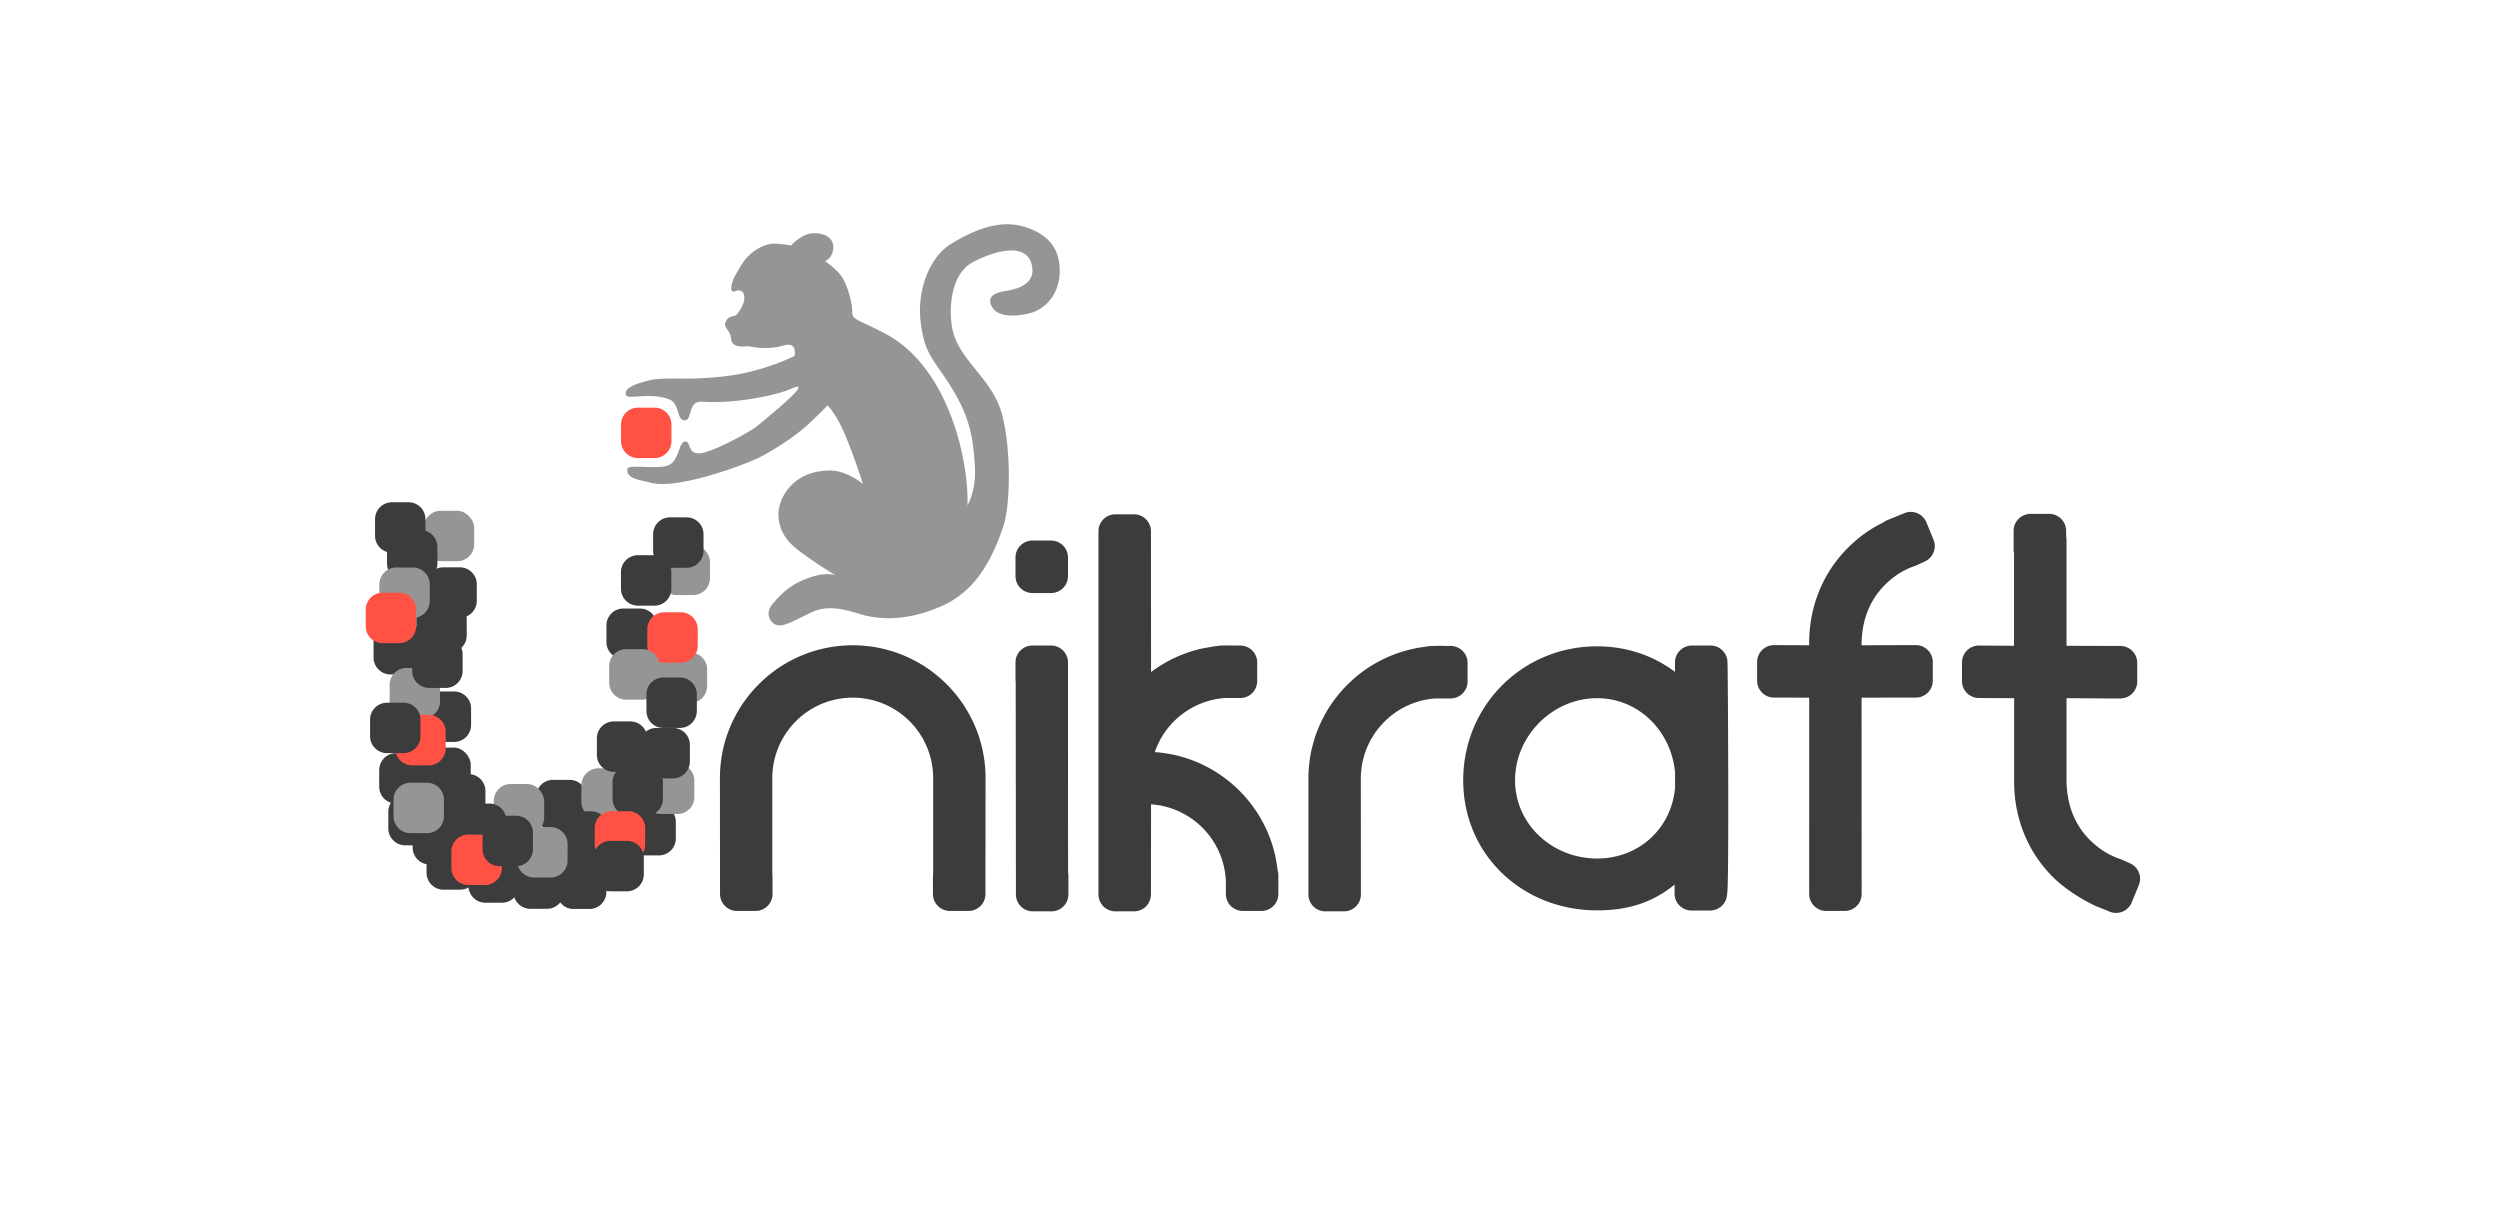 <svg id="U" xmlns="http://www.w3.org/2000/svg" width="5906" height="2906" viewBox="0 0 5906 2906">
<defs>
    <style>
      .cls-1, .cls-2 {
        fill: #3c3c3c;
      }

      .cls-1, .cls-3, .cls-5 {
        fill-rule: evenodd;
      }

      .cls-3, .cls-4 {
        fill: #959595;
      }

      .cls-5 {
        fill: #ff5144;
      }
    </style>
  </defs>
  <path id="t" class="cls-1" d="M4936.95,1984.1q31.875,31.875,71.26,45c2.12,0.74,22.67,9.88,22.67,9.88a39.993,39.993,0,0,1,21.83,52.18l-16.69,40.72a39.993,39.993,0,0,1-52.18,21.83l-40.72-16.69c47.58,19.5-37.79-9.54-93.66-65.42-60-60-92.5-141.25-91.25-230V1649.4h-0.28L4675,1649a40,40,0,0,1-40-40v-44a40,40,0,0,1,40-40l82.93,0.65V1306.56a40.234,40.234,0,0,1-.93-8.56v-44a40,40,0,0,1,40-40h44a40,40,0,0,1,40,40v11.56a64.577,64.577,0,0,1,.96,11.04v249.05L5009,1526a40,40,0,0,1,40,40v44a40,40,0,0,1-40,40h-44c33.17,0-83.04-.6-83.04-0.6v192.2C4881.96,1897.85,4899.46,1946.6,4936.95,1984.1Z"/>
  <path id="f" class="cls-1" d="M4545.88,1327.02s-17.2,8.27-21.85,9.88q-39.375,13.125-71.25,45c-37.5,37.5-55,86.25-55,142.5L4526,1524a40,40,0,0,1,40,40v44a40,40,0,0,1-40,40l-128.22.15s0.22,624.66.22,419.85v44a40,40,0,0,1-40,40h-44a40,40,0,0,1-40-40l0.03-463.85L4191,1648a40,40,0,0,1-40-40v-44a40,40,0,0,1,40-40l83.03,0.4c-1.25-88.75,31.25-170,91.25-230,24.88-24.89,52.49-44.99,83.31-59.86a40.165,40.165,0,0,1,9.53-5.56l40.72-16.69a39.993,39.993,0,0,1,52.18,21.83l16.69,40.72A39.993,39.993,0,0,1,4545.88,1327.02Z"/>
  <path id="a" class="cls-1" d="M4080.05,2111.03A40.07,40.07,0,0,1,4040,2151h-44a40,40,0,0,1-40-40v-21.25c-53.25,43.8-112.65,60.9-183.04,60.9-176.25,0-316.25-131.25-316.25-307.5s140-316.25,316.25-316.25c70.35,0,133.51,22.32,184.04,60.33V1565a40,40,0,0,1,40-40h44a40,40,0,0,1,40,40C4081.96,1565.54,4085.12,2113.86,4080.05,2111.03ZM3772.96,1649.4c-105,0-193.75,88.75-193.75,193.75s88.75,185,193.75,185c99.13,0,175.97-71.32,184.24-167.66v-34.77C3948.93,1728.51,3872.09,1649.4,3772.96,1649.4Z"/>
  <path id="r" class="cls-1" d="M3467,1610a40,40,0,0,1-40,40h-37.45c-2.16.17-8.32,0.83-10.79,1.17,0.47-.07-11.01,1.82-11.75,1.97-1.37.28-5.67,1.21-8.96,2.04-1.23.31-4.86,1.27-7.54,2.07-0.67.2-7.01,2.22-8.5,2.75-0.49.17-7.51,2.79-8.39,3.15-0.39.16-7.53,3.22-8.22,3.54-0.38.18-7.34,3.57-8.03,3.92-0.91.48-6.23,3.37-7.82,4.29-6.43,3.73-9.87,6.11-7.67,4.69q-7.065,4.545-13.67,9.7l-0.48.36c-0.59.46-4.39,3.55-5.75,4.69-0.53.46-5.54,4.88-6.46,5.73-1.49,1.39-8.07,7.93-9.35,9.29-1.22,1.31-9.86,11.35-11.5,13.45,0.79-1.01-3.07,3.99-5.29,7.14,0.15-.22-2.63,3.83-3,4.39-0.04.05-5.82,9.33-5.43,8.66,0.19-.3-2.48,4.31-3.34,5.89-2.62,4.84-8.2,17.07-7.21,14.84,0.42-.99-1.54,3.58-2.29,5.48-0.17.43-2.92,7.63-4.57,12.86,0.18-.6-1.46,4.81-1.91,6.46-0.02.05-1.27,4.83-1.46,5.62,0.26-1.07-.8,3.31-1.3,5.7-2.52,11.9-4.01,30.06-3.43,23.25-0.24,2.81-.64,10.46-0.47,6.84-0.07,1.58-.17,4.69-0.17,4.67-0.04,1.59-.06,3.18-0.06,4.79L3215,2113a40,40,0,0,1-40,40h-44a40,40,0,0,1-40-40l-0.01-273.6c0-2.64.03-5.26,0.1-7.88h0c0.09-3.66.26-7.3,0.48-10.93h0c-0.16,2.69.63-11.33,2.27-23.5h0c2.68-19.87,6.7-36.23,4.79-26.72,1.08-4.82,4.73-18.45,5.64-21.45,1.15-3.82,3.7-11.52,3.9-12.09,0.34-.95,1.65-4.71,3.17-8.71,0.11-.29,1.57-4.23,3.93-9.86,0.87-2.09,5.69-13.13,6.51-14.49,1.54-3.2,9.01-17.3,9.38-17.95q4.92-8.76,10.39-17.16h0c0.65-1,3.1-4.73,5.79-8.58,1.08-1.53,4.03-5.64,4.77-6.63h0c-0.71.95,5.81-7.7,8.21-10.65,1.83-2.27,4.42-5.36,5.54-6.68h0q9.285-10.89,19.51-20.89h0c2.54-2.49,12.05-11.36,18.94-17.09a0.9,0.9,0,0,1,.1-0.09h0c8.12-6.75,16.28-12.65,17.31-13.39h0q7.47-5.385,15.27-10.33h0c8.58-5.45,21.63-12.65,28.71-16.16h0.01q3.51-1.74,7.06-3.4h0c3.76-1.74,14.79-6.64,9.49-4.23,0.92-.4,10.79-4.34,11.76-4.71,2.43-.92,8.26-3.04,13.18-4.65,0.5-.16,12.17-3.76,17.21-5.1h0c3.5-.92,5.01-1.28,4.47-1.14,2.25-.56,4.5-1.1,6.77-1.62h0c2.88-.64,11.05-2.3,14.81-2.96h0c1.68-.3,14.79-2.24,16.61-2.44,2-.25,8.82-1.92,15.93-1.92h7.07q7.29-.345,14.67-0.35a65.5,65.5,0,0,1,6.76.35H3427a40,40,0,0,1,40,40v44Z"/>
  <path id="k" class="cls-1" d="M3020,2089.94V2112a40,40,0,0,1-40,40h-44a40,40,0,0,1-40-40v-29.95h0a188.76,188.76,0,0,0-31.1-96.87,0.02,0.02,0,0,1-.01-0.02,189.076,189.076,0,0,0-13.91-18.51,0.01,0.01,0,0,0-.01-0.01c0.99,1.16-.8-0.98-2.74-3.16,1.95,2.2-1.64-1.96-5.82-6.25l-0.11-.11a190.918,190.918,0,0,0-40-31.35c1.2,0.71-1.23-.74-3.68-2.1,0.16,0.09-14.64-7.39-11.58-5.95-0.01,0-.02-0.01-0.03-0.01s-0.05-.02-0.07-0.03a189.311,189.311,0,0,0-22.01-8.71c-0.02-.01-0.05-0.01-0.07-0.02-16.06-5.21-32.21-7.62-23.49-5.99-2.11-.39-7.97-1.32-8.9-1.45-7.66-1.06-11.68-1.26-13.23-1.37h0L2719,2113a40,40,0,0,1-40,40h-44a40,40,0,0,1-40-40V1255a40,40,0,0,1,40-40h44a40,40,0,0,1,40,40l0.24,332.67c6.76-5.09,11.64-8.38,14.95-10.59,0.01,0,.01-0.01.02-0.01-1.12.75,14-9.37,29.56-17.42,0-.01,0-0.01.01-0.01h0c8.71-4.51,11.68-5.86,9.43-4.69q6.99-3.33,14.17-6.32h0a2.683,2.683,0,0,0,.46-0.19q4.74-1.965,9.56-3.78h0c0.09-.03.17-0.06,0.26-0.09h0q7.245-2.73,14.66-5.1h0c0.08-.02.15-0.05,0.23-0.07q5.085-1.62,10.22-3.07h0c-0.86.24,0.66-.21,4.86-1.32h0c-6.1,1.61,7.7-2.07,11.32-2.77,3.39-.76,27.43-4.88,26.01-4.68h0a2.886,2.886,0,0,1,.29-0.04c4.28-.59,17.64-2.52,20.75-2.52h6.86c8.18-.38,22.43.08,21.63,0H2930a40,40,0,0,1,40,40v44a40,40,0,0,1-40,40h-37.46a1.366,1.366,0,0,0-.19.02c-1.57.12-5.41,0.51-5.76,0.55,0.25-.03-12.1,1.73-11.87,1.69,0.7-.13-5.3,1-7.31,1.43-0.98.22-11.26,2.78-8.76,2.11,0.96-.26-11.98,3.61-11.2,3.35,0.72-.24-4.97,1.72-7.51,2.69,1.9-.73-9.41,3.88-9.2,3.79-1.05.47-6.21,2.89-7.26,3.41,0.77-.38-8.14,4.28-8.64,4.56-2.23,1.25-5.82,3.39-6.9,4.06-0.17.11-8.97,5.83-12.74,8.6-3.25,2.39-9.57,7.5-7.64,5.93-2.68,2.18-7.1,6.09-5.97,5.09-1.05.93-5.2,4.78-5.96,5.52,1.61-1.55-3.68,3.58-6.82,6.94-1.62,1.74-5.55,6.18-3.69,4.07-3.01,3.42-7.67,9.23-5.54,6.59,0.71-.89-2.07,2.6-3.09,3.94-0.7.92-3.44,4.63-4.84,6.65,0.46-.67-2.2,3.21-3.03,4.5,0.69-1.06-4.04,6.41-5.13,8.29-0.59,1-3.26,5.82-3.91,7.05a0.594,0.594,0,0,0-.04.08c1.08-2.06-6.24,12.95-7.59,16.23,0.18-.45-3.74,9.83-4.01,10.64h0q10.2,0.705,20.21,2.04c0.04,0,.08.01,0.12,0.01h0c2.32,0.32,4.64.65,6.94,1.02h0c0.03,0,.06.01,0.09,0.01a311.556,311.556,0,0,1,67.82,18.72h0c0.06,0.02.12,0.04,0.17,0.06,2.12,0.86,4.23,1.73,6.32,2.63h0c0.01,0,.03.01,0.04,0.01q12.765,5.475,24.92,12.03l0.12,0.06h0c1.98,1.07,3.95,2.15,5.91,3.26h0c0.06,0.03.11,0.07,0.17,0.1h0q11.955,6.8,23.25,14.57h0c1.86,1.29,3.71,2.59,5.55,3.92,0.04,0.03.09,0.06,0.14,0.1h0c1.82,1.31,3.62,2.65,5.41,4a0.55,0.55,0,0,1,.09.07h0q10.92,8.25,21.08,17.41a0.151,0.151,0,0,0,.04.04h0q2.49,2.25,4.94,4.56h0l0.12,0.12h0a315.048,315.048,0,0,1,44.33,51.93h0l0.03,0.03h0c1.27,1.87,2.53,3.76,3.76,5.66h0c0.02,0.03.05,0.06,0.07,0.09h0a316.008,316.008,0,0,1,17.1,29.77l0.03,0.06h0c2.93,5.82,3.84,7.88,4.83,10.05-4.71-10.25,4.32,7.94,11.34,28.21h0a0.142,0.142,0,0,0,.02.06h0a312.443,312.443,0,0,1,9.56,33.7,0.109,0.109,0,0,1,.01.05h0a354.167,354.167,0,0,1,5.78,35.13A40.278,40.278,0,0,1,3020,2068s0.01,30.52.01,21.55C3020.01,2089.68,3020,2089.81,3020,2089.94Zm-300.88-189.8a0.22,0.22,0,0,0-.08-0.01L2719,1933Z"/>
  <path id="i" class="cls-1" d="M2484,2153h-44a40,40,0,0,1-40-40l-0.52-504.07a1.846,1.846,0,0,0-.48.07v-44a40,40,0,0,1,40-40h44a40,40,0,0,1,40,40l0.23,496.52a35.179,35.179,0,0,1,.77,7.48v44A40,40,0,0,1,2484,2153Zm-1-752h-44a40,40,0,0,1-40-40v-44a40,40,0,0,1,40-40h44a40,40,0,0,1,40,40v44A40,40,0,0,1,2483,1401Z"/>
  <path id="n" class="cls-1" d="M2328,2112a40,40,0,0,1-40,40h-44a40,40,0,0,1-40-40v-44h0.5V1838.15a190,190,0,0,0-380,0V2068h0.5v44a40,40,0,0,1-40,40h-44a40,40,0,0,1-40-40l-0.25-273.85c0-173.75,141.25-313.75,313.75-313.75s313.75,140,313.75,313.75Z"/>
  <rect id="Rounded_Rectangle_1" data-name="Rounded Rectangle 1" class="cls-2" x="1313.47" y="2028.16" width="119.09" height="119.15" rx="40" ry="40"/>
  <path id="Rounded_Rectangle_1-2" data-name="Rounded Rectangle 1" class="cls-3" d="M1591.45,1541.57h39.08a40,40,0,0,1,40,40v39.16a40,40,0,0,1-40,40h-39.08a40,40,0,0,1-40-40v-39.16A40,40,0,0,1,1591.45,1541.57Z"/>
  <path id="Rounded_Rectangle_1-3" data-name="Rounded Rectangle 1" class="cls-1" d="M1047.71,1982.64h39.08a40,40,0,0,1,40,40v39.16a40,40,0,0,1-40,40h-39.08a40,40,0,0,1-40-40v-39.16A40,40,0,0,1,1047.71,1982.64Z"/>
  <rect id="Rounded_Rectangle_1-4" data-name="Rounded Rectangle 1" class="cls-4" x="1001.19" y="1206.69" width="119.06" height="119.15" rx="40" ry="40"/>
  <path id="Rounded_Rectangle_1-5" data-name="Rounded Rectangle 1" class="cls-1" d="M957.379,1877.87h39.075a39.995,39.995,0,0,1,40,40v39.16a39.995,39.995,0,0,1-40,40H957.379a40,40,0,0,1-40-40v-39.16A40,40,0,0,1,957.379,1877.87Z"/>
  <path id="Rounded_Rectangle_1-6" data-name="Rounded Rectangle 1" class="cls-1" d="M1306.55,1842.3h39.08a40,40,0,0,1,40,40v39.16a40,40,0,0,1-40,40h-39.08a40,40,0,0,1-40-40V1882.3A40,40,0,0,1,1306.55,1842.3Z"/>
  <path id="Rounded_Rectangle_1-7" data-name="Rounded Rectangle 1" class="cls-1" d="M1033.84,1633.55h39.07a40,40,0,0,1,40,40v39.16a40,40,0,0,1-40,40h-39.07a40,40,0,0,1-40-40v-39.16A40,40,0,0,1,1033.84,1633.55Z"/>
  <path id="Rounded_Rectangle_1-8" data-name="Rounded Rectangle 1" class="cls-1" d="M1472.64,1437.54h39.08a40,40,0,0,1,40,40v39.16a40,40,0,0,1-40,40h-39.08a40,40,0,0,1-40-40v-39.16A40,40,0,0,1,1472.64,1437.54Z"/>
  <path id="Rounded_Rectangle_1-9" data-name="Rounded Rectangle 1" class="cls-1" d="M954.3,1252.29h39.076a39.994,39.994,0,0,1,39.995,40v39.16a39.994,39.994,0,0,1-39.995,40H954.3a40,40,0,0,1-40-40v-39.16A40,40,0,0,1,954.3,1252.29Z"/>
  <path id="Rounded_Rectangle_1-10" data-name="Rounded Rectangle 1" class="cls-1" d="M1047.31,1340.28h39.06a40,40,0,0,1,40,40v39.16a40,40,0,0,1-40,40h-39.06a40,40,0,0,1-40-40v-39.16A40,40,0,0,1,1047.31,1340.28Z"/>
  <path id="Rounded_Rectangle_1-11" data-name="Rounded Rectangle 1" class="cls-3" d="M1413.42,1815.11h39.07a40,40,0,0,1,40,40v39.15a40,40,0,0,1-40,40h-39.07a40,40,0,0,1-40-40v-39.15A40,40,0,0,1,1413.42,1815.11Z"/>
  <rect id="Rounded_Rectangle_1-12" data-name="Rounded Rectangle 1" class="cls-4" x="1166.41" y="1852.09" width="119.09" height="119.16" rx="40" ry="40"/>
  <path id="Rounded_Rectangle_1-13" data-name="Rounded Rectangle 1" class="cls-1" d="M1253.02,2027.84h39.07a40,40,0,0,1,40,40V2107a40,40,0,0,1-40,40h-39.07a40,40,0,0,1-40.01-40v-39.16A40,40,0,0,1,1253.02,2027.84Z"/>
  <path id="Rounded_Rectangle_1-14" data-name="Rounded Rectangle 1" class="cls-1" d="M1146.68,2013.46h39.08a40,40,0,0,1,40,40v39.16a40,40,0,0,1-40,40h-39.08a40,40,0,0,1-40-40v-39.16A40,40,0,0,1,1146.68,2013.46Z"/>
  <path id="Rounded_Rectangle_1-15" data-name="Rounded Rectangle 1" class="cls-1" d="M1517.54,1901.68h39.07a40,40,0,0,1,40,40v39.16a40,40,0,0,1-40,40h-39.07a40,40,0,0,1-40-40v-39.16A40,40,0,0,1,1517.54,1901.68Z"/>
  <path id="Rounded_Rectangle_1-16" data-name="Rounded Rectangle 1" class="cls-1" d="M1014.86,1923.07h39.08a40,40,0,0,1,40,40v39.15a40,40,0,0,1-40,40h-39.08a40,40,0,0,1-40-40v-39.15A39.993,39.993,0,0,1,1014.86,1923.07Z"/>
  <rect id="Rounded_Rectangle_1-17" data-name="Rounded Rectangle 1" class="cls-2" x="993" y="1766.06" width="119.06" height="119.16" rx="40" ry="40"/>
  <path id="Rounded_Rectangle_1-18" data-name="Rounded Rectangle 1" class="cls-1" d="M1357.09,1916.68h39.08a40,40,0,0,1,40,40v39.16a40,40,0,0,1-40,40h-39.08a40,40,0,0,1-40-40v-39.16A40,40,0,0,1,1357.09,1916.68Z"/>
  <path id="Rounded_Rectangle_1-19" data-name="Rounded Rectangle 1" class="cls-3" d="M1261.76,1953.88h39.07a40,40,0,0,1,40,40v39.16a40,40,0,0,1-40,40h-39.07a40,40,0,0,1-40-40v-39.16A40,40,0,0,1,1261.76,1953.88Z"/>
  <path id="Rounded_Rectangle_1-20" data-name="Rounded Rectangle 1" class="cls-1" d="M1117.14,1898.3h39.08a40,40,0,0,1,40,40v39.16a40,40,0,0,1-40,40h-39.08a40,40,0,0,1-40-40V1938.3A40,40,0,0,1,1117.14,1898.3Z"/>
  <path id="Rounded_Rectangle_1-21" data-name="Rounded Rectangle 1" class="cls-5" d="M1569.18,1446.43h39.08a40,40,0,0,1,40,40v39.16a40,40,0,0,1-40,40h-39.08a40,40,0,0,1-40-40v-39.16A40,40,0,0,1,1569.18,1446.43Z"/>
  <path id="Rounded_Rectangle_1-22" data-name="Rounded Rectangle 1" class="cls-1" d="M935.822,1779.25H974.9a40,40,0,0,1,40,40v39.16a40,40,0,0,1-40,40H935.822a40,40,0,0,1-40-40v-39.16A40,40,0,0,1,935.822,1779.25Z"/>
  <path id="Rounded_Rectangle_1-23" data-name="Rounded Rectangle 1" class="cls-3" d="M1561.18,1803.91h39.08a40,40,0,0,1,40,40v39.16a40,40,0,0,1-40,40h-39.08a40,40,0,0,1-40-40v-39.16A40,40,0,0,1,1561.18,1803.91Z"/>
  <path id="Rounded_Rectangle_1-24" data-name="Rounded Rectangle 1" class="cls-1" d="M922.477,1474.17h39.076a40,40,0,0,1,40,40v39.16a40,40,0,0,1-40,40H922.477a40,40,0,0,1-40-40v-39.16A40,40,0,0,1,922.477,1474.17Z"/>
  <rect id="Rounded_Rectangle_1-25" data-name="Rounded Rectangle 1" class="cls-2" x="983.469" y="1422.16" width="119.091" height="119.15" rx="40" ry="40"/>
  <path id="Rounded_Rectangle_1-26" data-name="Rounded Rectangle 1" class="cls-3" d="M936.174,1340.68H975.25a40,40,0,0,1,40,40v39.16a40,40,0,0,1-40,40H936.174a40,40,0,0,1-40-40v-39.16A40,40,0,0,1,936.174,1340.68Z"/>
  <path id="Rounded_Rectangle_1-27" data-name="Rounded Rectangle 1" class="cls-1" d="M1067.71,1828.72h39.08a40,40,0,0,1,40,40v39.16a40,40,0,0,1-40,40h-39.08a40,40,0,0,1-40-40v-39.16A40,40,0,0,1,1067.71,1828.72Z"/>
  <path id="Rounded_Rectangle_1-28" data-name="Rounded Rectangle 1" class="cls-5" d="M904,1400.21h39.075a40,40,0,0,1,40,40v39.16a40,40,0,0,1-40,40H904a40,40,0,0,1-40-40v-39.16A40,40,0,0,1,904,1400.21Z"/>
  <path id="Rounded_Rectangle_1-29" data-name="Rounded Rectangle 1" class="cls-3" d="M960.458,1577.92h39.076a39.995,39.995,0,0,1,40,40v39.16a39.995,39.995,0,0,1-40,40H960.458a40,40,0,0,1-40-40v-39.16A40,40,0,0,1,960.458,1577.92Z"/>
  <path id="Rounded_Rectangle_1-30" data-name="Rounded Rectangle 1" class="cls-5" d="M973.837,1688.86h39.073a40,40,0,0,1,40,40v39.16a40,40,0,0,1-40,40H973.837a40,40,0,0,1-40-40v-39.16A40,40,0,0,1,973.837,1688.86Z"/>
  <path id="Rounded_Rectangle_1-31" data-name="Rounded Rectangle 1" class="cls-3" d="M969.7,1849.11h39.073a40,40,0,0,1,40,40v39.15a40,40,0,0,1-40,40H969.7a40,40,0,0,1-40-40v-39.15A39.994,39.994,0,0,1,969.7,1849.11Z"/>
  <path id="Rounded_Rectangle_1-32" data-name="Rounded Rectangle 1" class="cls-1" d="M926,1186.55h39.076a40,40,0,0,1,40,40v39.16a40,40,0,0,1-40,40H926a40,40,0,0,1-40-40v-39.16A40,40,0,0,1,926,1186.55Z"/>
  <path id="Rounded_Rectangle_1-33" data-name="Rounded Rectangle 1" class="cls-3" d="M1479.17,1533.67h39.07a40,40,0,0,1,40,40v39.15a40,40,0,0,1-40,40h-39.07a40,40,0,0,1-40-40v-39.15A40,40,0,0,1,1479.17,1533.67Z"/>
  <rect id="Rounded_Rectangle_1-34" data-name="Rounded Rectangle 1" class="cls-4" x="1558.16" y="1286.66" width="119.09" height="119.15" rx="40" ry="40"/>
  <path id="Rounded_Rectangle_1-35" data-name="Rounded Rectangle 1" class="cls-1" d="M1487.06,1808.02h39.08a40,40,0,0,1,40,40v39.15a40,40,0,0,1-40,40h-39.08a40,40,0,0,1-40-40v-39.15A40,40,0,0,1,1487.06,1808.02Z"/>
  <path id="Rounded_Rectangle_1-36" data-name="Rounded Rectangle 1" class="cls-1" d="M1550.7,1719.68h39.08a40,40,0,0,1,40,40v39.15a40,40,0,0,1-40,40H1550.7a40,40,0,0,1-40-40v-39.15A40,40,0,0,1,1550.7,1719.68Z"/>
  <path id="Rounded_Rectangle_1-37" data-name="Rounded Rectangle 1" class="cls-1" d="M1582.92,1222.15H1622a40,40,0,0,1,40,40v39.16a40,40,0,0,1-40,40h-39.08a40,40,0,0,1-40-40v-39.16A40,40,0,0,1,1582.92,1222.15Z"/>
  <path id="Rounded_Rectangle_1-38" data-name="Rounded Rectangle 1" class="cls-1" d="M1450.06,1704.29h39.08a40,40,0,0,1,40,40v39.16a40,40,0,0,1-40,40h-39.08a40,40,0,0,1-40-40v-39.16A40,40,0,0,1,1450.06,1704.29Z"/>
  <path id="Rounded_Rectangle_1-39" data-name="Rounded Rectangle 1" class="cls-1" d="M1567.13,1600.52h39.07a40,40,0,0,1,40,40v39.16a40,40,0,0,1-40,40h-39.07a40,40,0,0,1-40-40v-39.16A40,40,0,0,1,1567.13,1600.52Z"/>
  <path id="Rounded_Rectangle_1-40" data-name="Rounded Rectangle 1" class="cls-1" d="M1506.95,1311.66h39.08a40,40,0,0,1,40,40v39.16a40,40,0,0,1-40,40h-39.08a40,40,0,0,1-40-40v-39.16A40,40,0,0,1,1506.95,1311.66Z"/>
  <path id="Rounded_Rectangle_1-41" data-name="Rounded Rectangle 1" class="cls-1" d="M1013.84,1506.01h39.07a40,40,0,0,1,40,40v39.16a40,40,0,0,1-40,40h-39.07a40,40,0,0,1-40-40v-39.16A40,40,0,0,1,1013.84,1506.01Z"/>
  <path id="Rounded_Rectangle_1-42" data-name="Rounded Rectangle 1" class="cls-1" d="M914.265,1660.1h39.076a40,40,0,0,1,40,40v39.15a39.995,39.995,0,0,1-40,40H914.265a39.995,39.995,0,0,1-40-40V1700.1A40,40,0,0,1,914.265,1660.1Z"/>
  <path id="Rounded_Rectangle_1-43" data-name="Rounded Rectangle 1" class="cls-5" d="M1445.05,1916.3h39.08a40,40,0,0,1,40,40v39.16a40,40,0,0,1-40,40h-39.08a40,40,0,0,1-40-40V1956.3A40,40,0,0,1,1445.05,1916.3Z"/>
  <path id="Rounded_Rectangle_1-44" data-name="Rounded Rectangle 1" class="cls-1" d="M1441.89,1986.48h39.08a40,40,0,0,1,40,40v39.16a40,40,0,0,1-40,40h-39.08a40,40,0,0,1-40-40v-39.16A40,40,0,0,1,1441.89,1986.48Z"/>
  <path id="Rounded_Rectangle_1-45" data-name="Rounded Rectangle 1" class="cls-5" d="M1106.4,1971.64h39.08a40,40,0,0,1,40,40v39.16a40,40,0,0,1-40,40H1106.4a40,40,0,0,1-40-40v-39.16A40,40,0,0,1,1106.4,1971.64Z"/>
  <path id="Rounded_Rectangle_1-46" data-name="Rounded Rectangle 1" class="cls-1" d="M1180,1927.07h39.08a40,40,0,0,1,40,40v39.15a40,40,0,0,1-40,40H1180a40,40,0,0,1-40-40v-39.15A40,40,0,0,1,1180,1927.07Z"/>
  <path id="monkey" class="cls-3" d="M2285.57,1193.45s21.27-33.89,17.43-92.45-8.54-110.1-55-185c-42.38-68.308-63.73-77.963-73-155s21.51-154.158,72-185,111.62-57.908,170-41c57.9,16.77,87.7,50.216,86.41,108.557-1.22,54.6-36.76,87.554-69.66,96.136S2356.58,750.508,2343,724c-12.87-25.114,8.81-32.781,35-37,40.84-6.58,69.24-24.69,59-63-14.17-53.008-89.28-30.548-138-5-56.54,29.647-58.34,119.592-48,163,15.55,65.294,83.5,108.512,110,178s29.14,224.46,9,284c-29.52,87.27-69.86,155.28-148,189-74.16,32-134.86,31.79-179.59,20.66-27.04-6.73-77.39-28.37-121.41-8.66-41.99,18.79-72.42,39.91-90,30-15.73-8.87-21.89-29.19-6-48,31.24-36.98,54.12-51.42,92-64,36.12-12,57-4,57-4s-72.15-43.07-103-72-44.67-76.02-17.3-120.46c21.43-34.81,57.47-53.51,102.59-55.12,44.1-1.58,82.32,32.04,82.32,32.04S2021.31,1087.6,1998,1031c-22.02-53.458-42.98-73.4-42.98-73.4s-32.57,34.189-59.02,56.4c-32.17,27.01-82.5,57.6-107,69-39.59,18.42-192.31,74.7-253,57-20.8-6.07-57.83-7.99-53.77-32.18,1.93-11.54,68.3,1.19,94.77-7.82,28.35-9.65,25.54-56.95,42-57,13.3-.04,4.84,26.99,31,28,27.85,1.07,121.91-50.81,138-64,40.56-33.243,142.59-116.962,77-87-23.09,10.548-120.38,34.778-207,29-33.71-2.248-21.99,43.836-40,44-20.83.189-11.18-40.489-38-50-50.47-17.9-100.62,4.034-102-12-1.49-17.29,30.02-25.877,58-33,17.04-4.339,55.91-3.872,74.54-3.672,22.49,0.241,80.98-.362,134.46-10.328,74.41-13.867,132-43,132-43s7.8-34.613-25-25c-45.29,13.271-78.28,1.4-87,2s-35.99,4.492-37.95-18.062S1706.92,775.085,1715,759c8.22-16.359,19.81-8.11,27.25-18.025s19.54-27.955,15.2-44.864-22.83-7-24.45-7.111c-12.96-.887.61-32.686,2-35,14.37-23.924,18.21-34.4,34-50,19.54-19.293,44.34-29.629,64.44-28.378A290.386,290.386,0,0,1,1869,580s23.35-27.592,52-29c23.62-1.161,51.8,9.458,47,39-3.84,23.649-19.31,26.639-19.31,26.639S1977.78,636.259,1990,656c12.76,20.621,23.5,58.922,23.28,81.129-0.19,19.159,14.96,17.843,77.72,50.871C2242.77,867.862,2288.96,1091.25,2285.57,1193.45Z"/>
  <path id="Rounded_Rectangle_1-47" data-name="Rounded Rectangle 1" class="cls-5" d="M1507.17,963h39.07a40,40,0,0,1,40,40v39.16a40,40,0,0,1-40,40h-39.07a40,40,0,0,1-40-40V1003A39.994,39.994,0,0,1,1507.17,963Z"/>
</svg>
